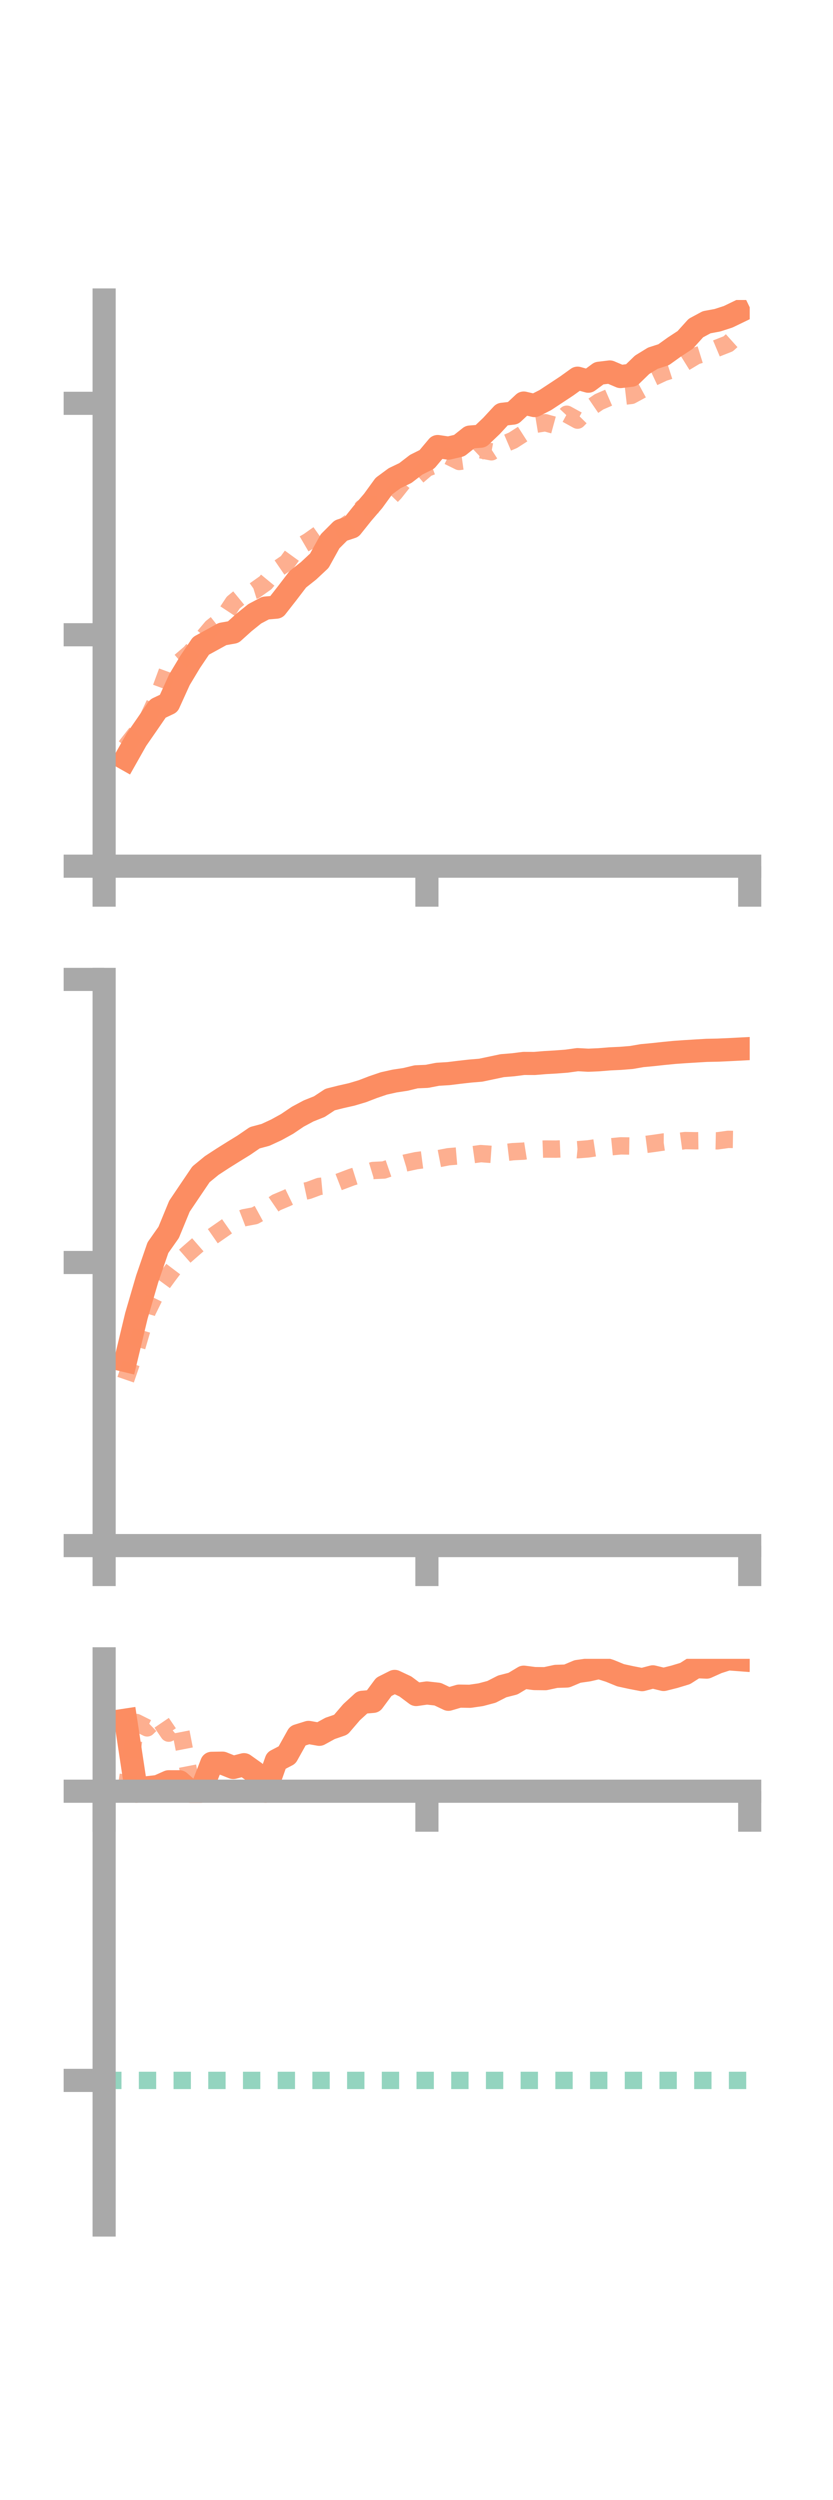 <?xml version="1.0" encoding="utf-8" standalone="no"?>
<!DOCTYPE svg PUBLIC "-//W3C//DTD SVG 1.1//EN"
  "http://www.w3.org/Graphics/SVG/1.1/DTD/svg11.dtd">
<!-- Created with matplotlib (https://matplotlib.org/) -->
<svg height="216pt" version="1.1" viewBox="0 0 72 216" width="72pt" xmlns="http://www.w3.org/2000/svg" xmlns:xlink="http://www.w3.org/1999/xlink">
 <defs>
  <style type="text/css">*{stroke-linecap:butt;stroke-linejoin:round;}</style>
 </defs>
 <g id="figure_1">
  <g id="patch_1">
   <path d="M 0 216 
L 72 216 
L 72 0 
L 0 0 
z
" style="fill:none;"/>
  </g>
  <g id="axes_1">
   <g id="patch_2">
    <path d="M 9 74.838 
L 64.8 74.838 
L 64.8 25.92 
L 9 25.92 
z
" style="fill:none;"/>
   </g>
   <g id="matplotlib.axis_1">
    <g id="xtick_1">
     <g id="line2d_1">
      <defs>
       <path d="M 0 0 
L 0 3.5 
" id="m339c55a328" style="stroke:#a9a9a9;stroke-width:2;"/>
      </defs>
      <g>
       <use style="fill:#a9a9a9;stroke:#a9a9a9;stroke-width:2;" x="9" xlink:href="#m339c55a328" y="74.838"/>
      </g>
     </g>
    </g>
    <g id="xtick_2">
     <g id="line2d_2">
      <g>
       <use style="fill:#a9a9a9;stroke:#a9a9a9;stroke-width:2;" x="36.9" xlink:href="#m339c55a328" y="74.838"/>
      </g>
     </g>
    </g>
    <g id="xtick_3">
     <g id="line2d_3">
      <g>
       <use style="fill:#a9a9a9;stroke:#a9a9a9;stroke-width:2;" x="64.8" xlink:href="#m339c55a328" y="74.838"/>
      </g>
     </g>
    </g>
   </g>
   <g id="matplotlib.axis_2">
    <g id="ytick_1">
     <g id="line2d_4">
      <defs>
       <path d="M 0 0 
L -3.5 0 
" id="mfbb0350d19" style="stroke:#a9a9a9;stroke-width:2;"/>
      </defs>
      <g>
       <use style="fill:#a9a9a9;stroke:#a9a9a9;stroke-width:2;" x="9" xlink:href="#mfbb0350d19" y="74.838"/>
      </g>
     </g>
    </g>
    <g id="ytick_2">
     <g id="line2d_5">
      <g>
       <use style="fill:#a9a9a9;stroke:#a9a9a9;stroke-width:2;" x="9" xlink:href="#mfbb0350d19" y="54.843"/>
      </g>
     </g>
    </g>
    <g id="ytick_3">
     <g id="line2d_6">
      <g>
       <use style="fill:#a9a9a9;stroke:#a9a9a9;stroke-width:2;" x="9" xlink:href="#mfbb0350d19" y="34.847"/>
      </g>
     </g>
    </g>
   </g>
   <g id="line2d_7">
    <path clip-path="url(#p4ece170250)" d="M 10.86 65.556 
L 11.79 63.91 
L 12.72 62.569 
L 13.65 61.217 
L 14.58 60.777 
L 15.51 58.728 
L 16.44 57.182 
L 17.37 55.803 
L 18.3 55.294 
L 19.23 54.782 
L 20.16 54.618 
L 21.09 53.78 
L 22.02 53.031 
L 22.95 52.537 
L 23.88 52.459 
L 24.81 51.271 
L 25.74 50.054 
L 26.67 49.318 
L 27.6 48.449 
L 28.53 46.769 
L 29.46 45.838 
L 30.39 45.53 
L 31.32 44.367 
L 32.25 43.283 
L 33.18 42.002 
L 34.11 41.316 
L 35.04 40.869 
L 35.97 40.153 
L 36.9 39.689 
L 37.83 38.581 
L 38.76 38.718 
L 39.69 38.501 
L 40.62 37.763 
L 41.55 37.688 
L 42.48 36.802 
L 43.41 35.797 
L 44.34 35.693 
L 45.27 34.824 
L 46.2 35.042 
L 47.13 34.571 
L 48.06 33.959 
L 48.99 33.344 
L 49.92 32.676 
L 50.85 32.936 
L 51.78 32.25 
L 52.71 32.139 
L 53.64 32.534 
L 54.57 32.421 
L 55.5 31.518 
L 56.43 30.947 
L 57.36 30.648 
L 58.29 29.981 
L 59.22 29.372 
L 60.15 28.342 
L 61.08 27.842 
L 62.01 27.67 
L 62.94 27.369 
L 63.87 26.92 
" style="fill:none;stroke:#fc8d62;stroke-linecap:square;stroke-width:2;"/>
   </g>
   <g id="line2d_8">
    <path clip-path="url(#p4ece170250)" d="M 10.86 64.51 
L 11.79 63.319 
L 12.72 62.192 
L 13.65 60.201 
L 14.58 57.672 
L 15.51 57.208 
L 16.44 56.408 
L 17.37 55.313 
L 18.3 54.207 
L 19.23 53.472 
L 20.16 52.063 
L 21.09 51.299 
L 22.02 51.01 
L 22.95 50.352 
L 23.88 49.227 
L 24.81 48.59 
L 25.74 47.308 
L 26.67 46.766 
L 27.6 46.107 
L 28.53 46.092 
L 29.46 45.684 
L 30.39 45.025 
L 31.32 43.892 
L 32.25 43.626 
L 33.18 43.533 
L 34.11 42.577 
L 35.04 41.403 
L 35.97 41.241 
L 36.9 40.445 
L 37.83 40.096 
L 38.76 39.415 
L 39.69 39.873 
L 40.62 39.745 
L 41.55 38.863 
L 42.48 39.037 
L 43.41 38.44 
L 44.34 38.042 
L 45.27 37.444 
L 46.2 36.678 
L 47.13 36.525 
L 48.06 36.779 
L 48.99 35.789 
L 49.92 36.3 
L 50.85 35.353 
L 51.78 34.719 
L 52.71 34.315 
L 53.64 34.27 
L 54.57 34.163 
L 55.5 33.658 
L 56.43 32.623 
L 57.36 32.188 
L 58.29 31.889 
L 59.22 31.311 
L 60.15 30.752 
L 61.08 30.463 
L 62.01 30.072 
L 62.94 29.706 
L 63.87 28.87 
" style="fill:none;stroke:#fc8d62;stroke-dasharray:1.5,1.5;stroke-dashoffset:0;stroke-opacity:0.7;stroke-width:1.5;"/>
   </g>
   <g id="patch_3">
    <path d="M 9 74.838 
L 9 25.92 
" style="fill:none;stroke:#a9a9a9;stroke-linecap:square;stroke-linejoin:miter;stroke-width:2;"/>
   </g>
   <g id="patch_4">
    <path d="M 64.8 74.838 
L 64.8 25.92 
" style="fill:none;"/>
   </g>
   <g id="patch_5">
    <path d="M 9 74.838 
L 64.8 74.838 
" style="fill:none;stroke:#a9a9a9;stroke-linecap:square;stroke-linejoin:miter;stroke-width:2;"/>
   </g>
   <g id="patch_6">
    <path d="M 9 25.92 
L 64.8 25.92 
" style="fill:none;"/>
   </g>
  </g>
  <g id="axes_2">
   <g id="patch_7">
    <path d="M 9 133.539 
L 64.8 133.539 
L 64.8 84.621 
L 9 84.621 
z
" style="fill:none;"/>
   </g>
   <g id="matplotlib.axis_3">
    <g id="xtick_4">
     <g id="line2d_9">
      <g>
       <use style="fill:#a9a9a9;stroke:#a9a9a9;stroke-width:2;" x="9" xlink:href="#m339c55a328" y="133.539"/>
      </g>
     </g>
    </g>
    <g id="xtick_5">
     <g id="line2d_10">
      <g>
       <use style="fill:#a9a9a9;stroke:#a9a9a9;stroke-width:2;" x="36.9" xlink:href="#m339c55a328" y="133.539"/>
      </g>
     </g>
    </g>
    <g id="xtick_6">
     <g id="line2d_11">
      <g>
       <use style="fill:#a9a9a9;stroke:#a9a9a9;stroke-width:2;" x="64.8" xlink:href="#m339c55a328" y="133.539"/>
      </g>
     </g>
    </g>
   </g>
   <g id="matplotlib.axis_4">
    <g id="ytick_4">
     <g id="line2d_12">
      <g>
       <use style="fill:#a9a9a9;stroke:#a9a9a9;stroke-width:2;" x="9" xlink:href="#mfbb0350d19" y="133.539"/>
      </g>
     </g>
    </g>
    <g id="ytick_5">
     <g id="line2d_13">
      <g>
       <use style="fill:#a9a9a9;stroke:#a9a9a9;stroke-width:2;" x="9" xlink:href="#mfbb0350d19" y="109.08"/>
      </g>
     </g>
    </g>
    <g id="ytick_6">
     <g id="line2d_14">
      <g>
       <use style="fill:#a9a9a9;stroke:#a9a9a9;stroke-width:2;" x="9" xlink:href="#mfbb0350d19" y="84.621"/>
      </g>
     </g>
    </g>
   </g>
   <g id="line2d_15">
    <path clip-path="url(#p4832c5fc9b)" d="M 10.86 117.555 
L 11.79 113.682 
L 12.72 110.499 
L 13.65 107.799 
L 14.58 106.477 
L 15.51 104.218 
L 16.44 102.839 
L 17.37 101.465 
L 18.3 100.701 
L 19.23 100.094 
L 20.16 99.511 
L 21.09 98.939 
L 22.02 98.301 
L 22.95 98.052 
L 23.88 97.622 
L 24.81 97.11 
L 25.74 96.483 
L 26.67 95.985 
L 27.6 95.614 
L 28.53 95.002 
L 29.46 94.769 
L 30.39 94.559 
L 31.32 94.282 
L 32.25 93.924 
L 33.18 93.608 
L 34.11 93.401 
L 35.04 93.261 
L 35.97 93.037 
L 36.9 92.997 
L 37.83 92.817 
L 38.76 92.762 
L 39.69 92.647 
L 40.62 92.542 
L 41.55 92.465 
L 42.48 92.269 
L 43.41 92.073 
L 44.34 91.998 
L 45.27 91.88 
L 46.2 91.883 
L 47.13 91.807 
L 48.06 91.754 
L 48.99 91.682 
L 49.92 91.553 
L 50.85 91.603 
L 51.78 91.562 
L 52.71 91.486 
L 53.64 91.442 
L 54.57 91.368 
L 55.5 91.207 
L 56.43 91.12 
L 57.36 91.019 
L 58.29 90.928 
L 59.22 90.863 
L 60.15 90.806 
L 61.08 90.75 
L 62.01 90.732 
L 62.94 90.692 
L 63.87 90.644 
" style="fill:none;stroke:#fc8d62;stroke-linecap:square;stroke-width:2;"/>
   </g>
   <g id="line2d_16">
    <path clip-path="url(#p4832c5fc9b)" d="M 10.86 119.206 
L 11.79 116.503 
L 12.72 113.33 
L 13.65 111.438 
L 14.58 110.168 
L 15.51 108.939 
L 16.44 108.122 
L 17.37 107.313 
L 18.3 106.872 
L 19.23 106.226 
L 20.16 105.575 
L 21.09 105.215 
L 22.02 105.04 
L 22.95 104.533 
L 23.88 103.895 
L 24.81 103.503 
L 25.74 103.051 
L 26.67 102.852 
L 27.6 102.506 
L 28.53 102.418 
L 29.46 102.058 
L 30.39 101.707 
L 31.32 101.414 
L 32.25 101.131 
L 33.18 101.089 
L 34.11 100.767 
L 35.04 100.484 
L 35.97 100.283 
L 36.9 100.16 
L 37.83 100.123 
L 38.76 99.943 
L 39.69 99.865 
L 40.62 99.801 
L 41.55 99.672 
L 42.48 99.739 
L 43.41 99.614 
L 44.34 99.504 
L 45.27 99.458 
L 46.2 99.31 
L 47.13 99.278 
L 48.06 99.284 
L 48.99 99.245 
L 49.92 99.335 
L 50.85 99.263 
L 51.78 99.122 
L 52.71 99.093 
L 53.64 99.003 
L 54.57 99.017 
L 55.5 98.922 
L 56.43 98.802 
L 57.36 98.667 
L 58.29 98.673 
L 59.22 98.546 
L 60.15 98.563 
L 61.08 98.55 
L 62.01 98.569 
L 62.94 98.441 
L 63.87 98.456 
" style="fill:none;stroke:#fc8d62;stroke-dasharray:1.5,1.5;stroke-dashoffset:0;stroke-opacity:0.7;stroke-width:1.5;"/>
   </g>
   <g id="patch_8">
    <path d="M 9 133.539 
L 9 84.621 
" style="fill:none;stroke:#a9a9a9;stroke-linecap:square;stroke-linejoin:miter;stroke-width:2;"/>
   </g>
   <g id="patch_9">
    <path d="M 64.8 133.539 
L 64.8 84.621 
" style="fill:none;"/>
   </g>
   <g id="patch_10">
    <path d="M 9 133.539 
L 64.8 133.539 
" style="fill:none;stroke:#a9a9a9;stroke-linecap:square;stroke-linejoin:miter;stroke-width:2;"/>
   </g>
   <g id="patch_11">
    <path d="M 9 84.621 
L 64.8 84.621 
" style="fill:none;"/>
   </g>
  </g>
  <g id="axes_3">
   <g id="patch_12">
    <path d="M 9 192.24 
L 64.8 192.24 
L 64.8 143.322 
L 9 143.322 
z
" style="fill:none;"/>
   </g>
   <g id="matplotlib.axis_5">
    <g id="xtick_7">
     <g id="line2d_17">
      <g>
       <use style="fill:#a9a9a9;stroke:#a9a9a9;stroke-width:2;" x="9" xlink:href="#m339c55a328" y="154.761"/>
      </g>
     </g>
    </g>
    <g id="xtick_8">
     <g id="line2d_18">
      <g>
       <use style="fill:#a9a9a9;stroke:#a9a9a9;stroke-width:2;" x="36.9" xlink:href="#m339c55a328" y="154.761"/>
      </g>
     </g>
    </g>
    <g id="xtick_9">
     <g id="line2d_19">
      <g>
       <use style="fill:#a9a9a9;stroke:#a9a9a9;stroke-width:2;" x="64.8" xlink:href="#m339c55a328" y="154.761"/>
      </g>
     </g>
    </g>
   </g>
   <g id="matplotlib.axis_6">
    <g id="ytick_7">
     <g id="line2d_20">
      <g>
       <use style="fill:#a9a9a9;stroke:#a9a9a9;stroke-width:2;" x="9" xlink:href="#mfbb0350d19" y="154.761"/>
      </g>
     </g>
    </g>
    <g id="ytick_8">
     <g id="line2d_21">
      <g>
       <use style="fill:#a9a9a9;stroke:#a9a9a9;stroke-width:2;" x="9" xlink:href="#mfbb0350d19" y="179.747"/>
      </g>
     </g>
    </g>
   </g>
   <g id="line2d_22">
    <path clip-path="url(#p3313a790e9)" d="M 10.86 148.618 
L 11.79 154.761 
L 12.72 154.462 
L 13.65 154.357 
L 14.58 153.944 
L 15.51 153.946 
L 16.44 154.761 
L 17.37 154.761 
L 18.3 152.351 
L 19.23 152.337 
L 20.16 152.711 
L 21.09 152.469 
L 22.02 153.131 
L 22.95 154.761 
L 23.88 152.117 
L 24.81 151.634 
L 25.74 149.969 
L 26.67 149.68 
L 27.6 149.844 
L 28.53 149.334 
L 29.46 149.014 
L 30.39 147.93 
L 31.32 147.078 
L 32.25 146.998 
L 33.18 145.743 
L 34.11 145.274 
L 35.04 145.711 
L 35.97 146.407 
L 36.9 146.274 
L 37.83 146.377 
L 38.76 146.818 
L 39.69 146.545 
L 40.62 146.559 
L 41.55 146.425 
L 42.48 146.178 
L 43.41 145.704 
L 44.34 145.466 
L 45.27 144.908 
L 46.2 145.028 
L 47.13 145.038 
L 48.06 144.838 
L 48.99 144.808 
L 49.92 144.416 
L 50.85 144.284 
L 51.78 144.068 
L 52.71 144.361 
L 53.64 144.742 
L 54.57 144.944 
L 55.5 145.123 
L 56.43 144.879 
L 57.36 145.107 
L 58.29 144.874 
L 59.22 144.593 
L 60.15 144 
L 61.08 144.039 
L 62.01 143.62 
L 62.94 143.322 
L 63.87 143.393 
" style="fill:none;stroke:#fc8d62;stroke-linecap:square;stroke-width:2;"/>
   </g>
   <g id="line2d_23">
    <path clip-path="url(#p3313a790e9)" d="M 10.86 154.838 
L 11.79 148.824 
L 12.72 149.289 
L 13.65 148.376 
L 14.58 149.744 
L 15.51 148.961 
L 16.44 153.76 
L 17.37 154.594 
L 18.3 154.526 
L 19.23 154.654 
L 20.16 154.652 
L 21.09 154.684 
L 22.02 154.761 
L 22.95 154.761 
L 23.88 154.762 
L 24.81 154.761 
L 25.74 154.768 
L 26.67 154.773 
L 27.6 154.761 
L 28.53 154.761 
L 29.46 154.803 
L 30.39 154.787 
L 31.32 154.762 
L 32.25 154.751 
L 33.18 154.76 
L 34.11 154.759 
L 35.04 154.761 
L 35.97 154.725 
L 36.9 154.757 
L 37.83 154.756 
L 38.76 154.761 
L 39.69 154.761 
L 40.62 154.766 
L 41.55 154.761 
L 42.48 154.764 
L 43.41 154.762 
L 44.34 154.761 
L 45.27 154.761 
L 46.2 154.761 
L 47.13 154.763 
L 48.06 154.768 
L 48.99 154.761 
L 49.92 154.785 
L 50.85 154.777 
L 51.78 154.762 
L 52.71 154.761 
L 53.64 154.773 
L 54.57 154.787 
L 55.5 154.781 
L 56.43 154.761 
L 57.36 154.761 
L 58.29 154.761 
L 59.22 154.761 
L 60.15 154.761 
L 61.08 154.761 
L 62.01 154.761 
L 62.94 154.761 
L 63.87 154.761 
" style="fill:none;stroke:#fc8d62;stroke-dasharray:1.5,1.5;stroke-dashoffset:0;stroke-opacity:0.7;stroke-width:1.5;"/>
   </g>
   <g id="line2d_24">
    <path clip-path="url(#p3313a790e9)" d="M 9 179.747 
L 64.8 179.747 
" style="fill:none;stroke:#66c2a5;stroke-dasharray:1.5,1.5;stroke-dashoffset:0;stroke-opacity:0.7;stroke-width:1.5;"/>
   </g>
   <g id="patch_13">
    <path d="M 9 192.24 
L 9 143.322 
" style="fill:none;stroke:#a9a9a9;stroke-linecap:square;stroke-linejoin:miter;stroke-width:2;"/>
   </g>
   <g id="patch_14">
    <path d="M 64.8 192.24 
L 64.8 143.322 
" style="fill:none;"/>
   </g>
   <g id="patch_15">
    <path d="M 9 154.761 
L 64.8 154.761 
" style="fill:none;stroke:#a9a9a9;stroke-linecap:square;stroke-linejoin:miter;stroke-width:2;"/>
   </g>
   <g id="patch_16">
    <path d="M 9 143.322 
L 64.8 143.322 
" style="fill:none;"/>
   </g>
  </g>
 </g>
 <defs>
  <clipPath id="p4ece170250">
   <rect height="48.918" width="55.8" x="9" y="25.92"/>
  </clipPath>
  <clipPath id="p4832c5fc9b">
   <rect height="48.918" width="55.8" x="9" y="84.621"/>
  </clipPath>
  <clipPath id="p3313a790e9">
   <rect height="48.918" width="55.8" x="9" y="143.322"/>
  </clipPath>
 </defs>
</svg>
